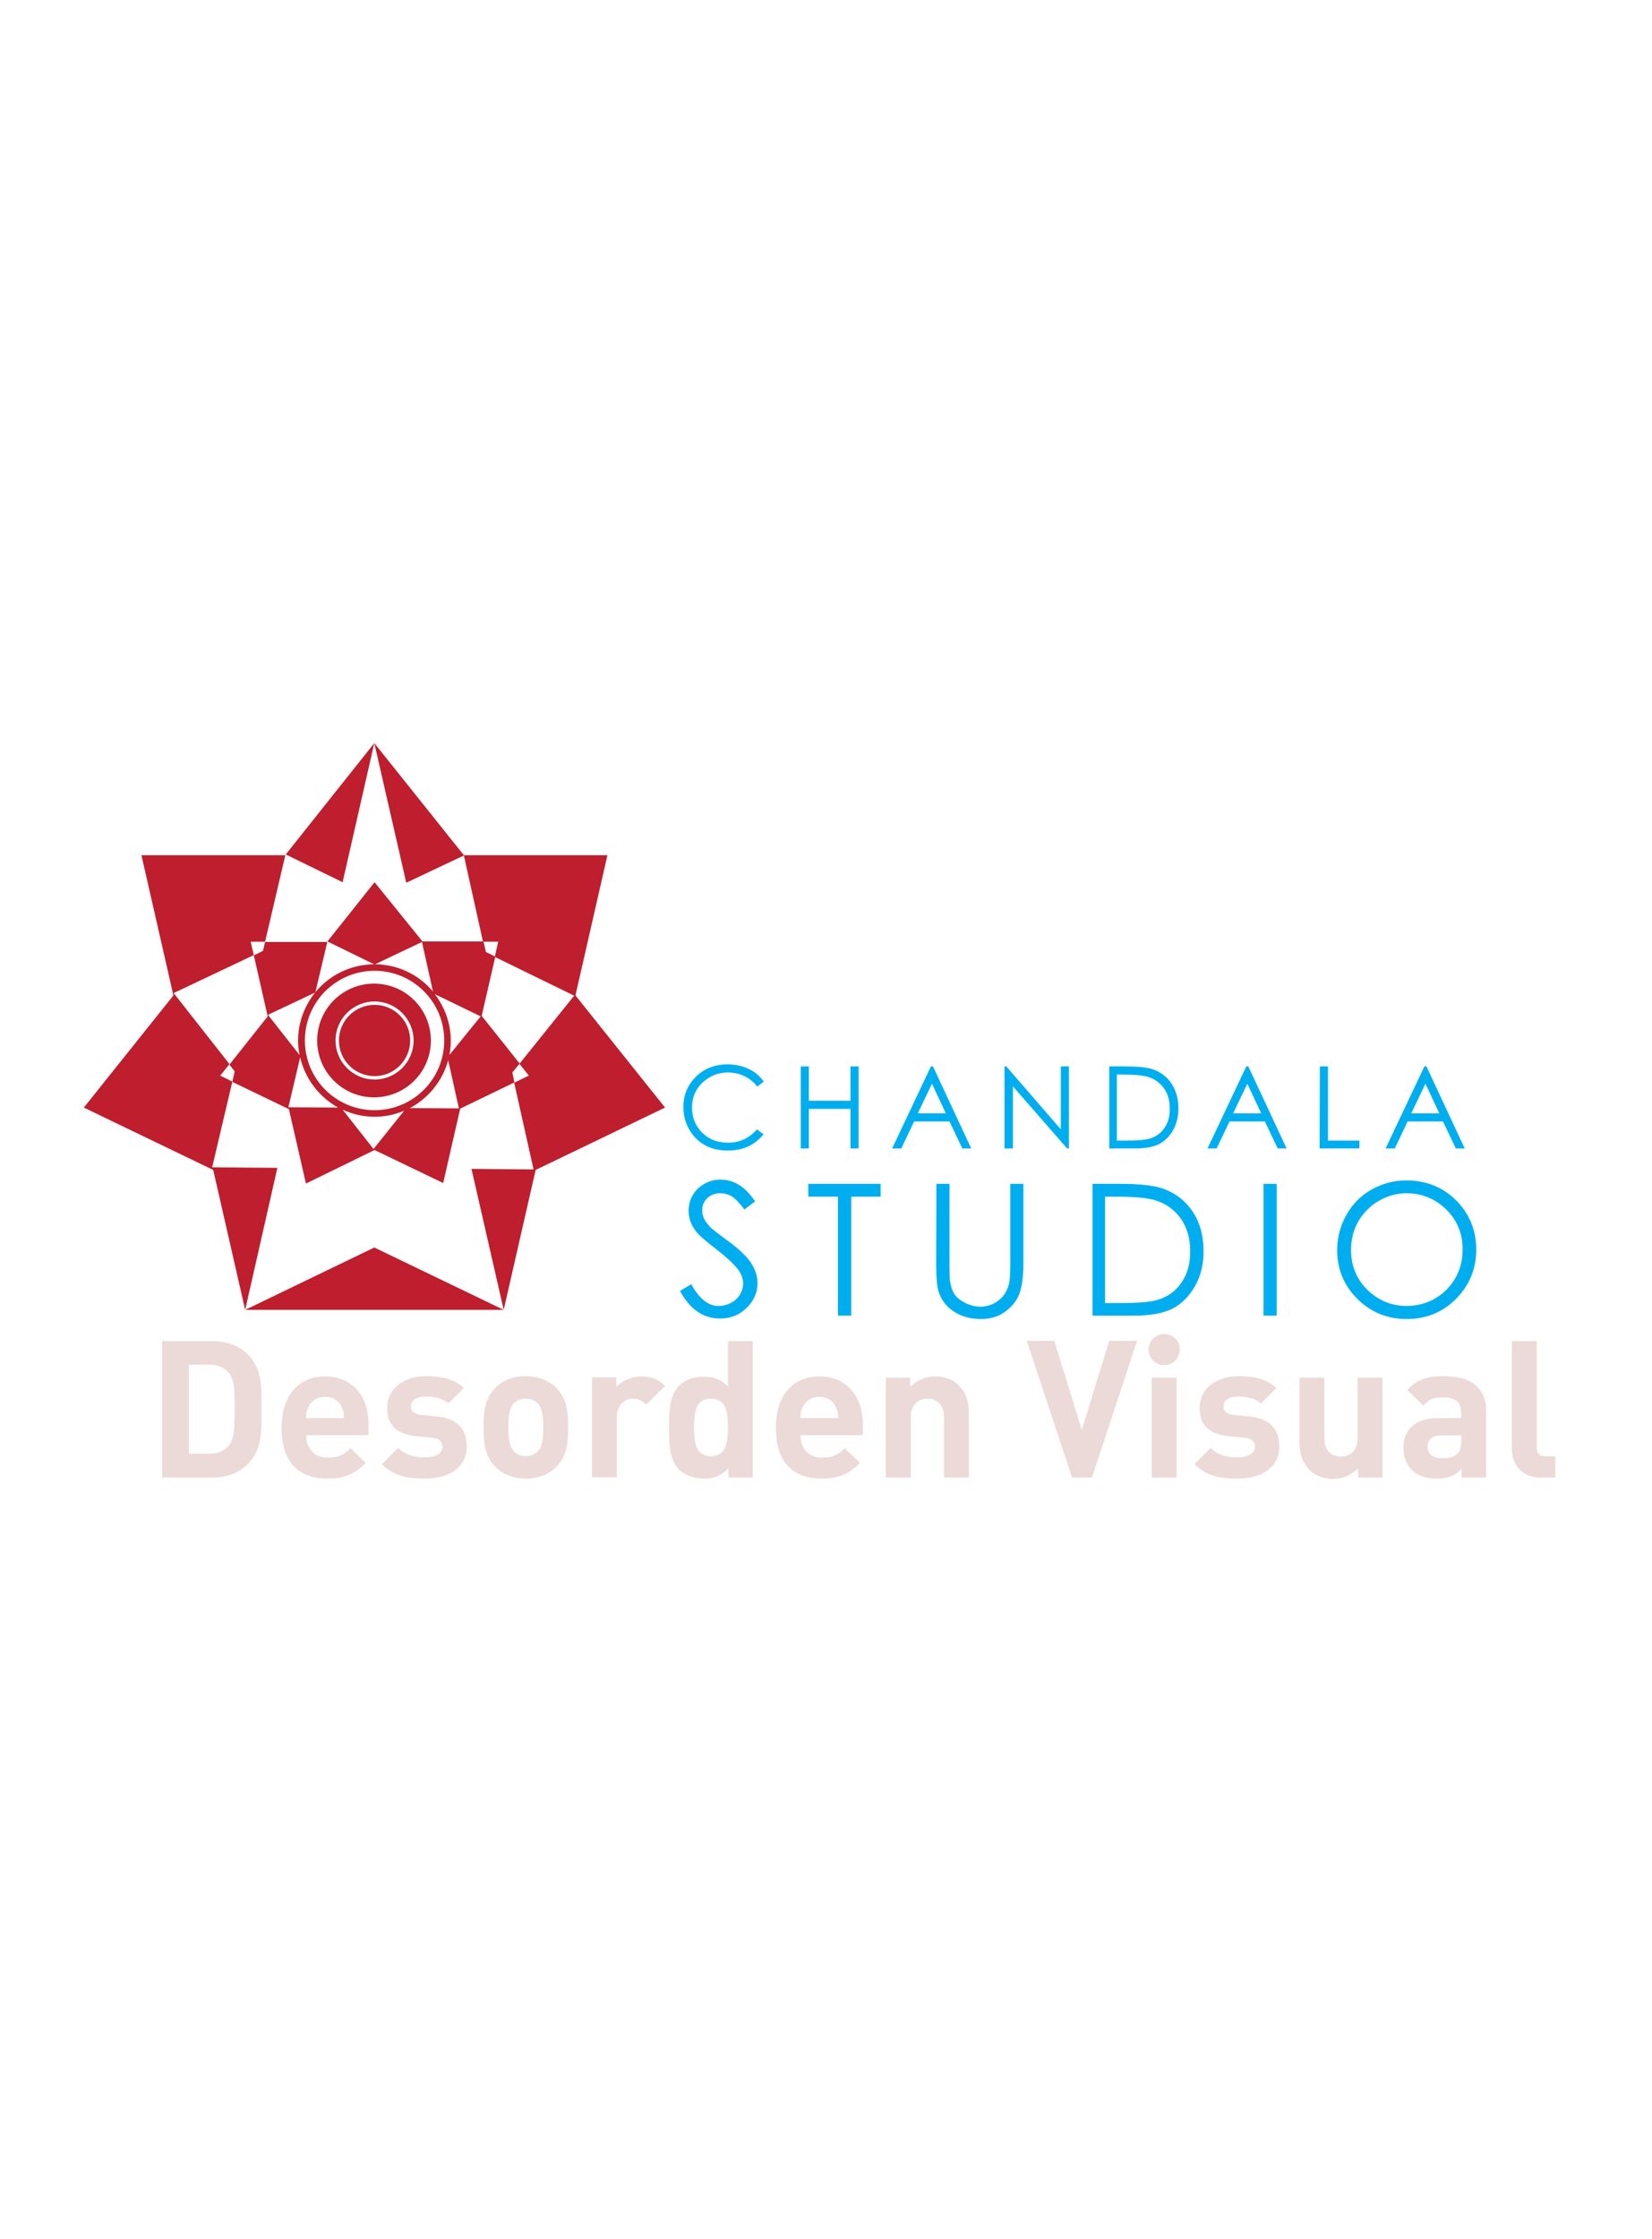 <?xml version="1.0" encoding="utf-8"?>
<!-- Generator: Adobe Illustrator 24.0.0, SVG Export Plug-In . SVG Version: 6.00 Build 0)  -->
<svg version="1.1" id="Layer_1" xmlns="http://www.w3.org/2000/svg" xmlns:xlink="http://www.w3.org/1999/xlink" x="0px" y="0px"
	 viewBox="0 0 630.7 338.7" style="enable-background:new 0 0 630.7 338.7;" xml:space="preserve"  width="250">
<style type="text/css">
	.st0{fill:#00AEEF;}
	.st1{fill:#BE1E2D;}
	.st2{opacity:0.42;enable-background:new    ;}
	.st3{fill:#D1A7A3;}
</style>
<g>
	<path class="st0" d="M291.6,154.9l-2.5,1.9c-1.4-1.8-3-3.1-4.9-4c-1.9-0.9-4-1.4-6.3-1.4c-2.5,0-4.8,0.6-6.9,1.8s-3.8,2.8-5,4.8
		s-1.8,4.3-1.8,6.8c0,3.8,1.3,7,3.9,9.6s5.9,3.8,9.9,3.8c4.4,0,8-1.7,11-5.1l2.5,1.9c-1.6,2-3.5,3.5-5.8,4.6s-4.9,1.6-7.8,1.6
		c-5.5,0-9.8-1.8-13-5.5c-2.6-3.1-4-6.8-4-11.1c0-4.6,1.6-8.4,4.8-11.6c3.2-3.1,7.2-4.7,12.1-4.7c2.9,0,5.6,0.6,7.9,1.7
		C288.2,151.1,290.1,152.8,291.6,154.9z"/>
	<path class="st0" d="M305.7,149.1h3.1v13.1h15.9v-13.1h3.1v31.3h-3.1v-15.1h-15.9v15.1h-3.1V149.1z"/>
	<path class="st0" d="M356.2,149.1l14.6,31.3h-3.4l-4.9-10.3H349l-4.9,10.3h-3.5l14.8-31.3H356.2z M355.8,155.7l-5.4,11.3h10.7
		L355.8,155.7z"/>
	<path class="st0" d="M383.5,180.4v-31.3h0.7l20.8,24v-24h3.1v31.3h-0.7l-20.7-23.7v23.7H383.5z"/>
	<path class="st0" d="M423.5,180.4v-31.3h6.5c4.7,0,8.1,0.4,10.2,1.1c3,1.1,5.4,2.9,7.1,5.5s2.6,5.8,2.6,9.4c0,3.1-0.7,5.9-2,8.3
		c-1.4,2.4-3.1,4.1-5.3,5.3c-2.2,1.1-5.2,1.7-9.1,1.7H423.5z M426.5,177.4h3.6c4.3,0,7.3-0.3,9-0.8c2.4-0.8,4.2-2.1,5.5-4.1
		c1.4-2,2-4.4,2-7.3c0-3-0.7-5.6-2.2-7.7s-3.5-3.6-6.1-4.4c-2-0.6-5.2-0.9-9.7-0.9h-2.2V177.4z"/>
	<path class="st0" d="M476.6,149.1l14.6,31.3h-3.4l-4.9-10.3h-13.5l-4.9,10.3H461l14.8-31.3H476.6z M476.2,155.7l-5.4,11.3h10.7
		L476.2,155.7z"/>
	<path class="st0" d="M503.9,149.1h3.1v28.3h12v3h-15.2L503.9,149.1L503.9,149.1z"/>
	<path class="st0" d="M544.6,149.1l14.6,31.3h-3.4l-4.9-10.3h-13.5l-4.9,10.3h-3.5l14.8-31.3H544.6z M544.2,155.7l-5.4,11.3h10.7
		L544.2,155.7z"/>
	<path class="st0" d="M259.6,234.8l4.3-2.6c3,5.5,6.5,8.3,10.4,8.3c1.7,0,3.3-0.4,4.8-1.2c1.5-0.8,2.6-1.8,3.4-3.2
		c0.8-1.3,1.2-2.7,1.2-4.2c0-1.7-0.6-3.3-1.7-5c-1.6-2.2-4.5-4.9-8.6-8.1c-4.2-3.2-6.8-5.5-7.8-6.9c-1.8-2.4-2.7-4.9-2.7-7.7
		c0-2.2,0.5-4.2,1.6-6c1-1.8,2.5-3.2,4.4-4.3s4-1.6,6.2-1.6c2.4,0,4.6,0.6,6.7,1.8c2.1,1.2,4.3,3.3,6.5,6.5l-4.1,3.1
		c-1.9-2.5-3.5-4.2-4.8-5s-2.8-1.2-4.4-1.2c-2,0-3.7,0.6-5,1.9c-1.3,1.2-1.9,2.8-1.9,4.6c0,1.1,0.2,2.2,0.7,3.2
		c0.5,1,1.3,2.1,2.5,3.4c0.7,0.6,2.8,2.3,6.5,5c4.4,3.2,7.4,6.1,9,8.6s2.4,5,2.4,7.6c0,3.6-1.4,6.8-4.2,9.5c-2.8,2.7-6.1,4-10.1,4
		c-3.1,0-5.8-0.8-8.3-2.4S261.7,238.6,259.6,234.8z"/>
	<path class="st0" d="M308.6,198.8v-4.9h27.6v4.9h-11.2v45.4h-5.1v-45.4H308.6z"/>
	<path class="st0" d="M357.5,193.9h5v30.4c0,3.6,0.1,5.9,0.2,6.7c0.3,2,0.8,3.6,1.7,5s2.3,2.4,4.2,3.4c1.9,0.9,3.8,1.4,5.7,1.4
		c1.7,0,3.3-0.4,4.8-1.1c1.5-0.7,2.8-1.7,3.8-2.9s1.8-2.8,2.3-4.6c0.3-1.3,0.5-3.9,0.5-7.9v-30.4h5v30.4c0,4.5-0.4,8.1-1.3,10.9
		c-0.9,2.8-2.6,5.2-5.3,7.2c-2.6,2.1-5.8,3.1-9.6,3.1c-4.1,0-7.5-1-10.4-2.9s-4.8-4.5-5.8-7.7c-0.6-2-0.9-5.5-0.9-10.6L357.5,193.9
		L357.5,193.9z"/>
	<path class="st0" d="M417.1,244.2v-50.3h10.4c7.5,0,13,0.6,16.4,1.8c4.9,1.7,8.7,4.7,11.5,8.9s4.1,9.3,4.1,15.1
		c0,5-1.1,9.5-3.3,13.3s-5,6.7-8.5,8.5c-3.5,1.8-8.4,2.7-14.6,2.7H417.1z M421.9,239.4h5.8c7,0,11.8-0.4,14.5-1.3
		c3.8-1.2,6.8-3.4,8.9-6.6c2.2-3.2,3.3-7.1,3.3-11.8c0-4.9-1.2-9-3.5-12.4c-2.4-3.4-5.6-5.8-9.8-7.1c-3.1-1-8.3-1.4-15.6-1.4h-3.6
		L421.9,239.4L421.9,239.4z"/>
	<path class="st0" d="M482.4,193.9h5v50.3h-5V193.9z"/>
	<path class="st0" d="M536.8,192.6c7.6,0,14,2.5,19.1,7.6c5.1,5.1,7.7,11.4,7.7,18.8c0,7.4-2.6,13.6-7.7,18.8
		c-5.1,5.1-11.4,7.7-18.8,7.7c-7.5,0-13.8-2.6-18.9-7.7c-5.1-5.1-7.7-11.3-7.7-18.6c0-4.8,1.2-9.3,3.5-13.4c2.3-4.1,5.5-7.4,9.6-9.7
		S532.1,192.6,536.8,192.6z M537,197.5c-3.7,0-7.3,1-10.6,2.9c-3.3,1.9-5.9,4.6-7.8,7.8c-1.9,3.3-2.8,6.9-2.8,11
		c0,6,2.1,11,6.2,15.1c4.2,4.1,9.2,6.2,15,6.2c3.9,0,7.5-0.9,10.8-2.8c3.3-1.9,5.9-4.5,7.8-7.8c1.9-3.3,2.8-6.9,2.8-11
		c0-4-0.9-7.6-2.8-10.8s-4.5-5.8-7.9-7.8C544.4,198.4,540.8,197.5,537,197.5z"/>
</g>
<g>
	<polygon class="st1" points="93.6,242 192.3,242 142.9,218.2 	"/>
	<polygon class="st1" points="142.9,25.7 109.1,68.2 130.8,78.8 	"/>
	<polygon class="st1" points="109,68.2 109,68.2 109.1,68.2 	"/>
	<polygon class="st1" points="81,187.6 88.7,154.9 84.1,152.6 87.6,148.2 66.3,121.1 96.9,106.6 95.7,101.5 101.2,101.5 109,68.2 
		108.8,68.5 54,68.5 66.2,122 32,164.8 81.4,188.6 93.6,242 105.9,187.8 	"/>
	<polygon class="st1" points="219.7,122 231.9,68.5 177.1,68.5 142.9,25.7 155.1,79 177.1,68.6 184.4,101.5 190.2,101.5 
		188.9,107.3 219.2,122.1 198.3,148.1 201.9,152.6 196.3,155.3 203.7,188.4 180,188.2 192.3,242 204.5,188.6 253.9,164.8 	"/>
	<path class="st1" d="M143,78.8l-18,22.6l17.8,8.7c-9,0.1-17.1,4.2-22.4,10.7l4.6-19.4l-0.2,0.2h-23.6l-0.8,3.4l-3.5,1.7l5.3,23.3
		l-14.6,18.4l2,2.6l-0.9,4l21.6,10.4l6.5,28.4L143,181l26.2,12.6l6.5-28.4l20.7-10l-0.8-3.8l2.8-3.4l-14.5-18.2l5.2-22.6l-3.6-1.8
		l-0.9-4h-23.3L143,78.8z M143,112.6c14.7,0,26.6,11.9,26.6,26.6s-11.9,26.6-26.6,26.6s-26.6-11.9-26.6-26.6S128.3,112.6,143,112.6z
		 M120.3,120.9c-4,5-6.5,11.4-6.5,18.3c0,1.9,0.2,3.8,0.6,5.6l-12.1-15.4L120.3,120.9z M110.1,164.7l4.5-19.1
		c1.9,8.3,7.3,15.2,14.5,19.2L110.1,164.7z M142.6,180.6l-11.8-15c3.7,1.7,7.8,2.7,12.2,2.7c4,0,7.8-0.8,11.3-2.3L142.6,180.6z
		 M156.5,165c7.1-3.8,12.5-10.4,14.6-18.3l4.1,18.4L156.5,165z M183.5,130l-11.9,14.7c0.3-1.8,0.5-3.6,0.5-5.4
		c0-6.7-2.3-12.8-6.1-17.8L183.5,130z M165.3,120.5c-5.3-6.3-13.2-10.3-22.1-10.4l17.9-8.5L165.3,120.5z"/>
	<circle class="st1" cx="143" cy="139.2" r="13.6"/>
	<path class="st1" d="M142.8,160.9c12,0,21.7-9.7,21.7-21.7s-9.7-21.7-21.7-21.7c-12,0-21.7,9.7-21.7,21.7S130.8,160.9,142.8,160.9z
		 M143,124.3c8.2,0,14.9,6.7,14.9,14.9s-6.7,14.9-14.9,14.9s-14.9-6.7-14.9-14.9S134.8,124.3,143,124.3z"/>
</g>
<g class="st2">
	<path class="st3" d="M94.5,301c-3.4,3.4-8.3,5-13.8,5H61.9v-52.1h18.8c5.4,0,10.3,1.5,13.8,5c5.9,5.9,5.3,13,5.3,20.9
		C99.8,287.5,100.4,295.1,94.5,301z M87.4,266.1c-1.8-2.1-4.1-3.2-7.6-3.2h-7.7v34h7.7c3.5,0,5.9-1.1,7.6-3.2
		c1.9-2.3,2.2-6.1,2.2-14C89.6,271.8,89.3,268.5,87.4,266.1z"/>
	<path class="st3" d="M116.9,289.9c0,4.9,3,8.5,8.3,8.5c4.2,0,6.2-1.2,8.6-3.6l5.8,5.6c-3.9,3.9-7.6,6-14.5,6
		c-9,0-17.6-4.1-17.6-19.5c0-12.4,6.7-19.5,16.6-19.5c10.6,0,16.6,7.8,16.6,18.2v4.2H116.9z M130.5,279.2c-1-2.3-3.1-4-6.4-4
		s-5.3,1.7-6.4,4c-0.6,1.4-0.8,2.4-0.9,4.1h14.5C131.3,281.7,131.1,280.6,130.5,279.2z"/>
	<path class="st3" d="M162.1,306.4c-6,0-11.4-0.7-16.3-5.5l6.2-6.2c3.1,3.1,7.2,3.6,10.2,3.6c3.3,0,6.7-1.1,6.7-4c0-1.9-1-3.2-4-3.5
		l-6-0.6c-6.9-0.7-11.1-3.7-11.1-10.7c0-7.9,7-12.2,14.7-12.2c5.9,0,10.9,1,14.6,4.5l-5.9,5.9c-2.2-2-5.6-2.6-8.9-2.6
		c-3.8,0-5.4,1.8-5.4,3.7c0,1.4,0.6,3,4,3.3l6,0.6c7.5,0.7,11.3,4.8,11.3,11.2C178.3,302.4,171.1,306.4,162.1,306.4z"/>
	<path class="st3" d="M212.6,301.7c-2.3,2.5-6.2,4.7-11.9,4.7s-9.4-2.2-11.8-4.7c-3.4-3.6-4.3-7.9-4.3-14.9c0-6.9,0.9-11.2,4.3-14.8
		c2.3-2.5,6.1-4.7,11.8-4.7s9.5,2.2,11.9,4.7c3.4,3.6,4.3,7.9,4.3,14.8C216.9,293.8,216,298.1,212.6,301.7z M205.2,277.6
		c-1.1-1.1-2.6-1.7-4.5-1.7s-3.3,0.6-4.4,1.7c-2,2-2.2,5.3-2.2,9.2s0.2,7.3,2.2,9.3c1.1,1.1,2.5,1.7,4.4,1.7s3.4-0.6,4.5-1.7
		c2-2,2.2-5.3,2.2-9.3S207.2,279.6,205.2,277.6z"/>
	<path class="st3" d="M246.7,278.2c-1.5-1.5-2.7-2.3-5.1-2.3c-2.9,0-6.1,2.2-6.1,7v23H226v-38.1h9.3v3.7c1.8-2.2,5.5-4.1,9.6-4.1
		c3.7,0,6.4,1,9,3.6L246.7,278.2z"/>
	<path class="st3" d="M278.1,306v-3.6c-2.6,2.9-5.4,4-9.4,4c-3.7,0-7.2-1.3-9.4-3.4c-3.8-3.8-3.9-10.4-3.9-16.1
		c0-5.7,0.1-12.2,3.9-16c2.1-2.1,5.6-3.4,9.3-3.4c3.9,0,6.8,1,9.3,3.8v-17.4h9.5V306H278.1z M271.4,275.9c-5.7,0-6.4,4.7-6.4,10.9
		c0,6.2,0.7,11,6.4,11s6.5-4.8,6.5-11C277.9,280.6,277.1,275.9,271.4,275.9z"/>
	<path class="st3" d="M305.6,289.9c0,4.9,3,8.5,8.3,8.5c4.2,0,6.2-1.2,8.6-3.6l5.8,5.6c-3.9,3.9-7.6,6-14.5,6
		c-9,0-17.6-4.1-17.6-19.5c0-12.4,6.7-19.5,16.6-19.5c10.6,0,16.6,7.8,16.6,18.2v4.2H305.6z M319.2,279.2c-1-2.3-3.1-4-6.4-4
		c-3.2,0-5.3,1.7-6.4,4c-0.6,1.4-0.8,2.4-0.9,4.1h14.5C320,281.7,319.8,280.6,319.2,279.2z"/>
	<path class="st3" d="M360.4,306v-23.1c0-5.2-3.3-7-6.3-7s-6.4,1.8-6.4,7V306h-9.5v-38.1h9.3v3.5c2.5-2.6,6-4,9.5-4
		c3.8,0,6.9,1.2,9,3.4c3.1,3.1,3.9,6.7,3.9,10.8V306H360.4z"/>
	<path class="st3" d="M416.9,306h-7.6L392,253.8h10.5l10.5,34l10.5-34h10.6L416.9,306z"/>
	<path class="st3" d="M444.5,263.1c-3.3,0-6-2.7-6-6c0-3.3,2.7-5.9,6-5.9c3.3,0,5.9,2.6,5.9,5.9
		C450.4,260.4,447.8,263.1,444.5,263.1z M439.7,306v-38.1h9.5V306H439.7z"/>
	<path class="st3" d="M472.3,306.4c-6,0-11.4-0.7-16.3-5.5l6.2-6.2c3.1,3.1,7.2,3.6,10.2,3.6c3.3,0,6.7-1.1,6.7-4c0-1.9-1-3.2-4-3.5
		l-6-0.6c-6.9-0.7-11.1-3.7-11.1-10.7c0-7.9,7-12.2,14.7-12.2c5.9,0,10.9,1,14.6,4.5l-5.9,5.9c-2.2-2-5.6-2.6-8.9-2.6
		c-3.8,0-5.4,1.8-5.4,3.7c0,1.4,0.6,3,4,3.3l6,0.6c7.5,0.7,11.3,4.8,11.3,11.2C488.5,302.4,481.4,306.4,472.3,306.4z"/>
	<path class="st3" d="M518.5,306v-3.5c-2.5,2.6-6,4-9.5,4c-3.8,0-6.9-1.2-9-3.4c-3.1-3.1-3.9-6.7-3.9-10.8v-24.4h9.5v23.1
		c0,5.2,3.3,7,6.3,7s6.4-1.8,6.4-7v-23.1h9.5V306H518.5z"/>
	<path class="st3" d="M558,306v-3.3c-2.6,2.6-5,3.7-9.4,3.7c-4.3,0-7.5-1.1-9.7-3.4c-2.1-2.1-3.1-5.2-3.1-8.6
		c0-6.1,4.2-11.1,13-11.1h9v-1.9c0-4.2-2-6-7.1-6c-3.7,0-5.3,0.9-7.3,3.1l-6.1-5.9c3.7-4.1,7.4-5.3,13.8-5.3
		c10.7,0,16.3,4.5,16.3,13.5V306H558z M557.8,289.9h-7.5c-3.4,0-5.3,1.6-5.3,4.3c0,2.6,1.8,4.4,5.5,4.4c2.6,0,4.3-0.2,6-1.8
		c1-1,1.4-2.5,1.4-4.8V289.9z"/>
	<path class="st3" d="M588.3,306c-7.8,0-11.1-5.5-11.1-10.9v-41.2h9.5v40.6c0,2.3,1,3.4,3.4,3.4h3.7v8.1H588.3z"/>
</g>
</svg>
